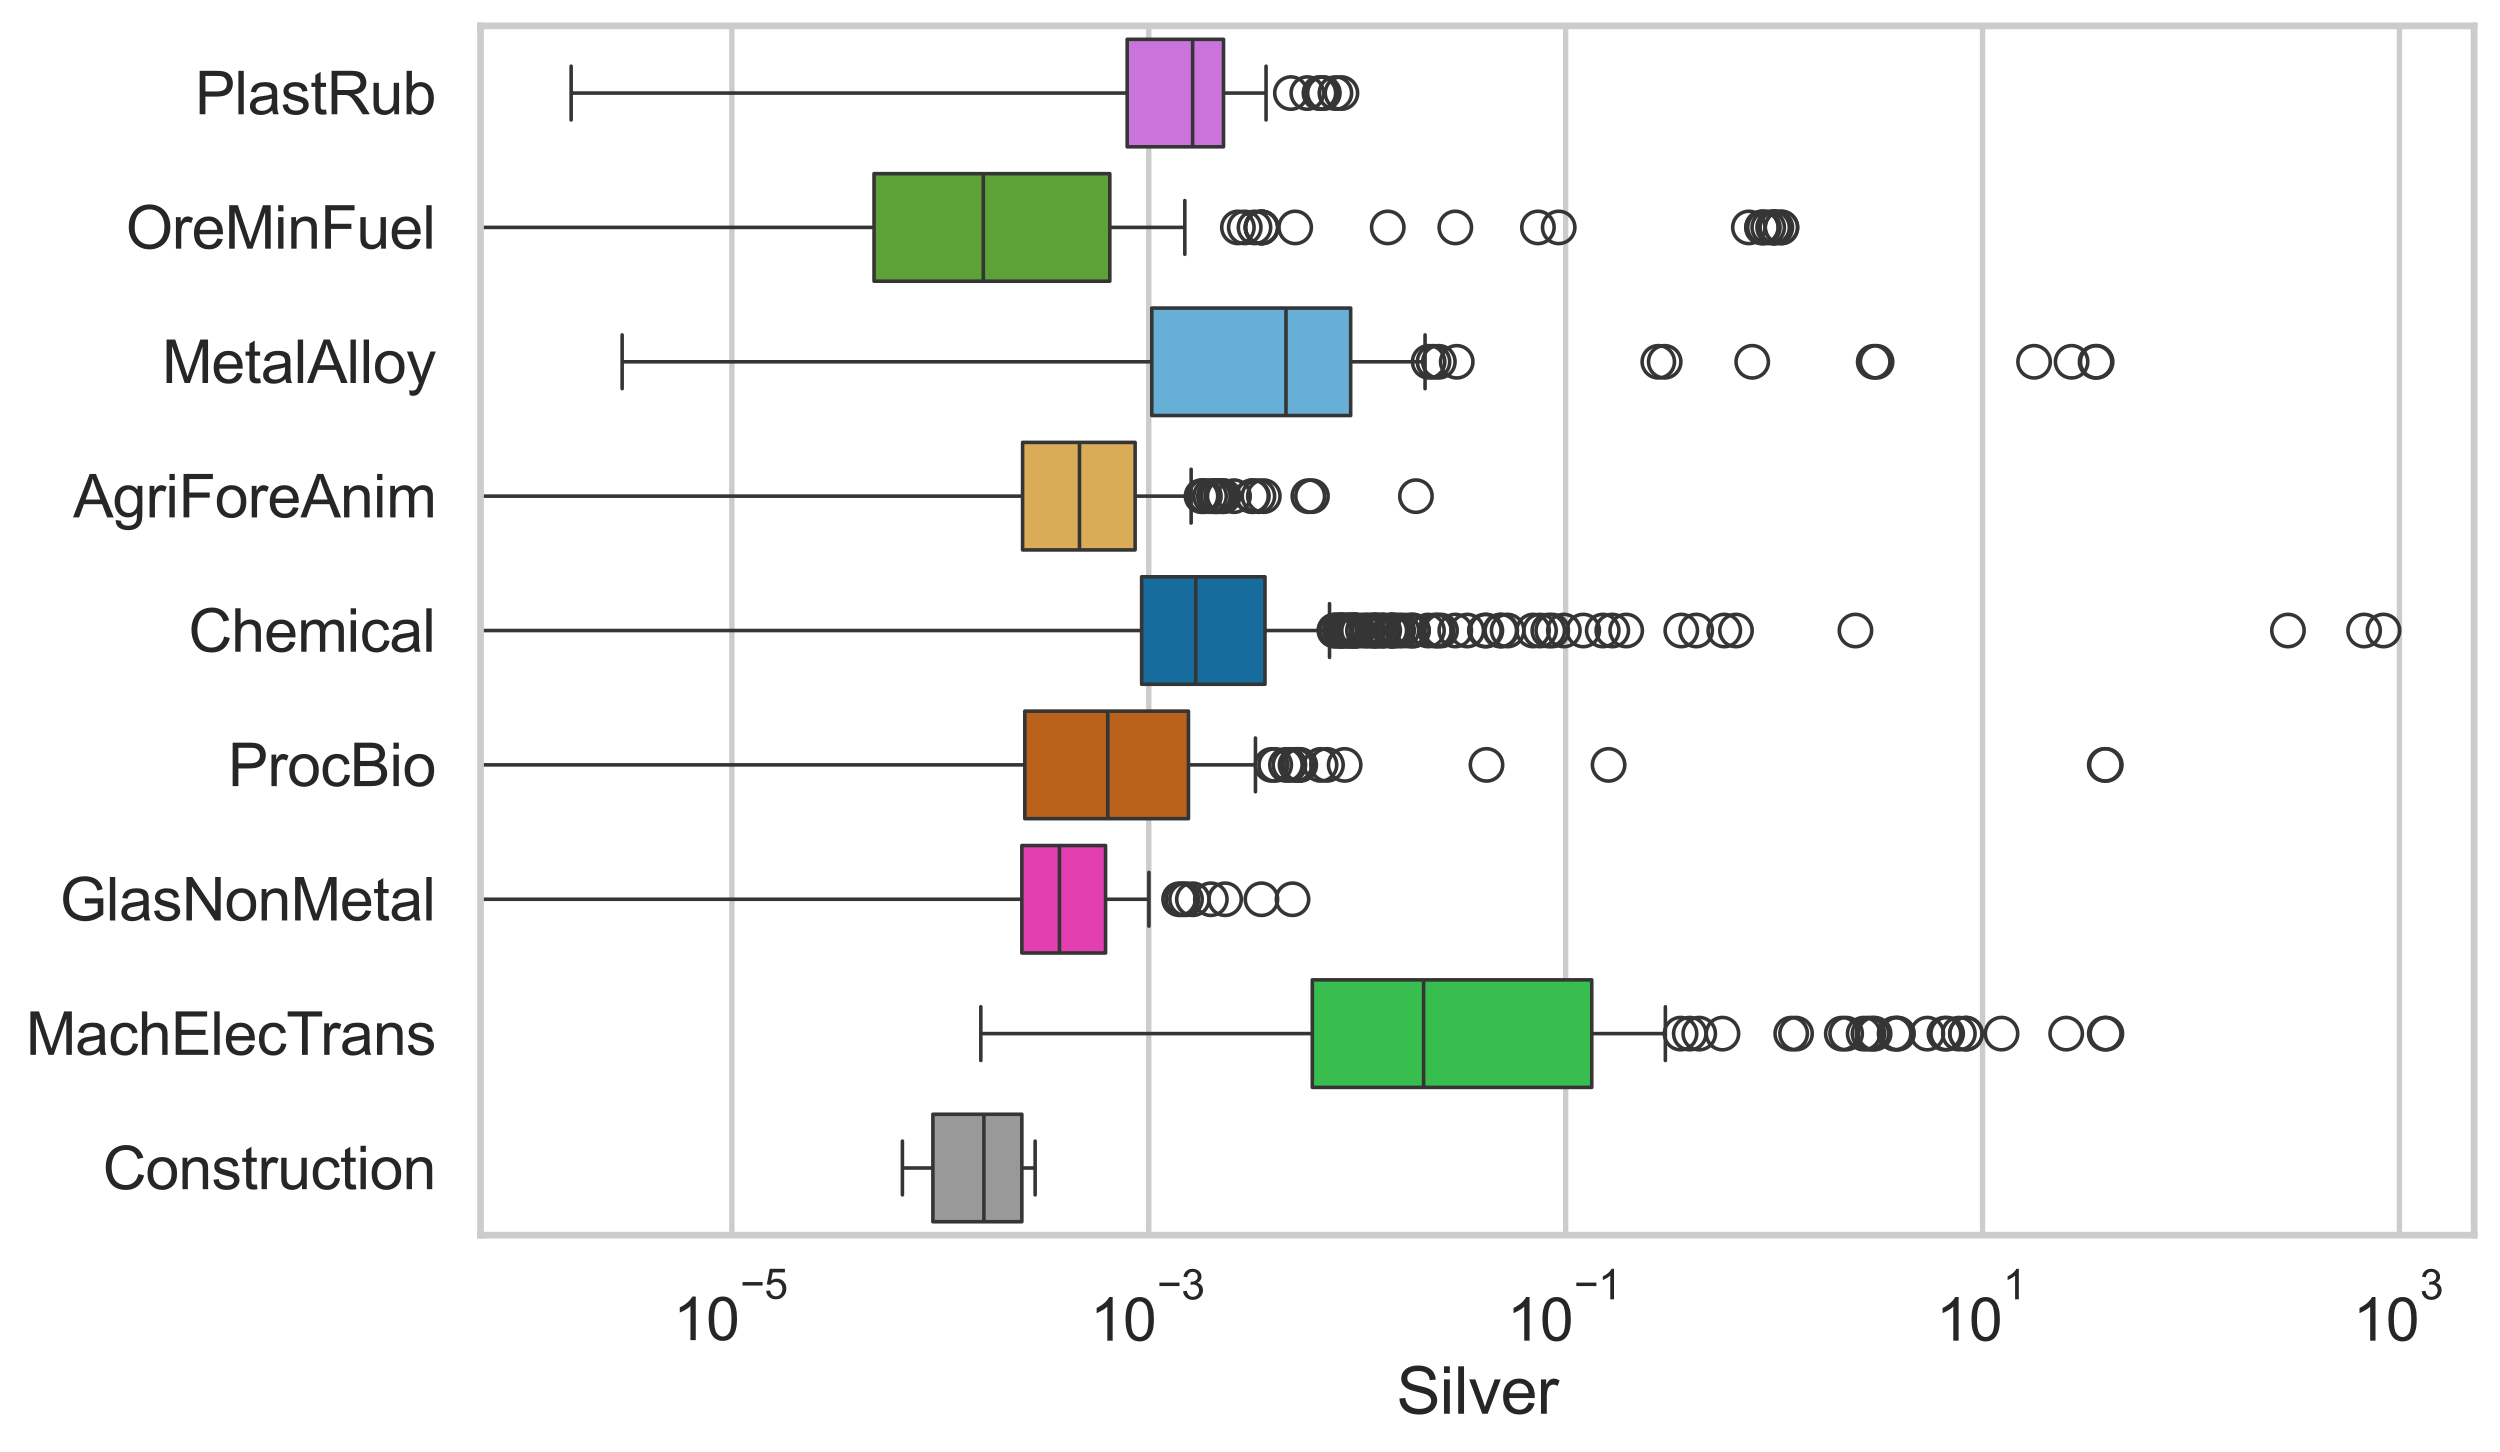 <?xml version="1.0" encoding="utf-8" standalone="no"?>
<!DOCTYPE svg PUBLIC "-//W3C//DTD SVG 1.1//EN"
  "http://www.w3.org/Graphics/SVG/1.1/DTD/svg11.dtd">
<svg xmlns:xlink="http://www.w3.org/1999/xlink" width="695.577pt" height="404.121pt" viewBox="0 0 695.577 404.121" xmlns="http://www.w3.org/2000/svg" version="1.1">
 <defs>
  <style type="text/css">*{stroke-linejoin: round; stroke-linecap: butt}</style>
 </defs>
 <g id="figure_1">
  <g id="patch_1">
   <path d="M 0 404.121 
L 695.577 404.121 
L 695.577 0 
L 0 0 
z
" style="fill: #ffffff"/>
  </g>
  <g id="axes_1">
   <g id="patch_2">
    <path d="M 133.697 343.665 
L 688.377 343.665 
L 688.377 7.2 
L 133.697 7.2 
z
" style="fill: #ffffff"/>
   </g>
   <g id="matplotlib.axis_1">
    <g id="xtick_1">
     <g id="line2d_1">
      <path d="M 203.626 343.665 
L 203.626 7.2 
" clip-path="url(#p7515bbf868)" style="fill: none; stroke: #cccccc; stroke-width: 1.5; stroke-linecap: round"/>
     </g>
     <g id="text_1">
      <!-- $\mathdefault{10^{-5}}$ -->
      <g style="fill: #262626" transform="translate(187.291 373.015) scale(0.165 -0.165)">
       <defs>
        <path id="ArialMT-31" d="M 2384 0 
L 1822 0 
L 1822 3584 
Q 1619 3391 1289 3197 
Q 959 3003 697 2906 
L 697 3450 
Q 1169 3672 1522 3987 
Q 1875 4303 2022 4600 
L 2384 4600 
L 2384 0 
z
" transform="scale(0.016)"/>
        <path id="ArialMT-30" d="M 266 2259 
Q 266 3072 433 3567 
Q 600 4063 929 4331 
Q 1259 4600 1759 4600 
Q 2128 4600 2406 4451 
Q 2684 4303 2865 4023 
Q 3047 3744 3150 3342 
Q 3253 2941 3253 2259 
Q 3253 1453 3087 958 
Q 2922 463 2592 192 
Q 2263 -78 1759 -78 
Q 1097 -78 719 397 
Q 266 969 266 2259 
z
M 844 2259 
Q 844 1131 1108 757 
Q 1372 384 1759 384 
Q 2147 384 2411 759 
Q 2675 1134 2675 2259 
Q 2675 3391 2411 3762 
Q 2147 4134 1753 4134 
Q 1366 4134 1134 3806 
Q 844 3388 844 2259 
z
" transform="scale(0.016)"/>
        <path id="ArialMT-2212" d="M 3381 1997 
L 356 1997 
L 356 2522 
L 3381 2522 
L 3381 1997 
z
" transform="scale(0.016)"/>
        <path id="ArialMT-35" d="M 266 1200 
L 856 1250 
Q 922 819 1161 601 
Q 1400 384 1738 384 
Q 2144 384 2425 690 
Q 2706 997 2706 1503 
Q 2706 1984 2436 2262 
Q 2166 2541 1728 2541 
Q 1456 2541 1237 2417 
Q 1019 2294 894 2097 
L 366 2166 
L 809 4519 
L 3088 4519 
L 3088 3981 
L 1259 3981 
L 1013 2750 
Q 1425 3038 1878 3038 
Q 2478 3038 2890 2622 
Q 3303 2206 3303 1553 
Q 3303 931 2941 478 
Q 2500 -78 1738 -78 
Q 1113 -78 717 272 
Q 322 622 266 1200 
z
" transform="scale(0.016)"/>
       </defs>
       <use xlink:href="#ArialMT-31" transform="translate(0 0.88)"/>
       <use xlink:href="#ArialMT-30" transform="translate(55.615 0.88)"/>
       <use xlink:href="#ArialMT-2212" transform="translate(112.973 70.573) scale(0.7)"/>
       <use xlink:href="#ArialMT-35" transform="translate(153.852 70.573) scale(0.7)"/>
      </g>
     </g>
    </g>
    <g id="xtick_2">
     <g id="line2d_2">
      <path d="M 319.619 343.665 
L 319.619 7.2 
" clip-path="url(#p7515bbf868)" style="fill: none; stroke: #cccccc; stroke-width: 1.5; stroke-linecap: round"/>
     </g>
     <g id="text_2">
      <!-- $\mathdefault{10^{-3}}$ -->
      <g style="fill: #262626" transform="translate(303.284 373.18) scale(0.165 -0.165)">
       <defs>
        <path id="ArialMT-33" d="M 269 1209 
L 831 1284 
Q 928 806 1161 595 
Q 1394 384 1728 384 
Q 2125 384 2398 659 
Q 2672 934 2672 1341 
Q 2672 1728 2419 1979 
Q 2166 2231 1775 2231 
Q 1616 2231 1378 2169 
L 1441 2663 
Q 1497 2656 1531 2656 
Q 1891 2656 2178 2843 
Q 2466 3031 2466 3422 
Q 2466 3731 2256 3934 
Q 2047 4138 1716 4138 
Q 1388 4138 1169 3931 
Q 950 3725 888 3313 
L 325 3413 
Q 428 3978 793 4289 
Q 1159 4600 1703 4600 
Q 2078 4600 2393 4439 
Q 2709 4278 2876 4000 
Q 3044 3722 3044 3409 
Q 3044 3113 2884 2869 
Q 2725 2625 2413 2481 
Q 2819 2388 3044 2092 
Q 3269 1797 3269 1353 
Q 3269 753 2831 336 
Q 2394 -81 1725 -81 
Q 1122 -81 723 278 
Q 325 638 269 1209 
z
" transform="scale(0.016)"/>
       </defs>
       <use xlink:href="#ArialMT-31" transform="translate(0 0.994)"/>
       <use xlink:href="#ArialMT-30" transform="translate(55.615 0.994)"/>
       <use xlink:href="#ArialMT-2212" transform="translate(112.973 70.688) scale(0.7)"/>
       <use xlink:href="#ArialMT-33" transform="translate(153.852 70.688) scale(0.7)"/>
      </g>
     </g>
    </g>
    <g id="xtick_3">
     <g id="line2d_3">
      <path d="M 435.612 343.665 
L 435.612 7.2 
" clip-path="url(#p7515bbf868)" style="fill: none; stroke: #cccccc; stroke-width: 1.5; stroke-linecap: round"/>
     </g>
     <g id="text_3">
      <!-- $\mathdefault{10^{-1}}$ -->
      <g style="fill: #262626" transform="translate(419.277 373.18) scale(0.165 -0.165)">
       <use xlink:href="#ArialMT-31" transform="translate(0 0.994)"/>
       <use xlink:href="#ArialMT-30" transform="translate(55.615 0.994)"/>
       <use xlink:href="#ArialMT-2212" transform="translate(112.973 70.688) scale(0.7)"/>
       <use xlink:href="#ArialMT-31" transform="translate(153.852 70.688) scale(0.7)"/>
      </g>
     </g>
    </g>
    <g id="xtick_4">
     <g id="line2d_4">
      <path d="M 551.606 343.665 
L 551.606 7.2 
" clip-path="url(#p7515bbf868)" style="fill: none; stroke: #cccccc; stroke-width: 1.5; stroke-linecap: round"/>
     </g>
     <g id="text_4">
      <!-- $\mathdefault{10^{1}}$ -->
      <g style="fill: #262626" transform="translate(538.653 373.18) scale(0.165 -0.165)">
       <use xlink:href="#ArialMT-31" transform="translate(0 0.994)"/>
       <use xlink:href="#ArialMT-30" transform="translate(55.615 0.994)"/>
       <use xlink:href="#ArialMT-31" transform="translate(112.973 70.688) scale(0.7)"/>
      </g>
     </g>
    </g>
    <g id="xtick_5">
     <g id="line2d_5">
      <path d="M 667.599 343.665 
L 667.599 7.2 
" clip-path="url(#p7515bbf868)" style="fill: none; stroke: #cccccc; stroke-width: 1.5; stroke-linecap: round"/>
     </g>
     <g id="text_5">
      <!-- $\mathdefault{10^{3}}$ -->
      <g style="fill: #262626" transform="translate(654.647 373.18) scale(0.165 -0.165)">
       <use xlink:href="#ArialMT-31" transform="translate(0 0.994)"/>
       <use xlink:href="#ArialMT-30" transform="translate(55.615 0.994)"/>
       <use xlink:href="#ArialMT-33" transform="translate(112.973 70.688) scale(0.7)"/>
      </g>
     </g>
    </g>
    <g id="text_6">
     <!-- Silver -->
     <g style="fill: #262626" transform="translate(388.533 393.344) scale(0.18 -0.18)">
      <defs>
       <path id="ArialMT-53" d="M 288 1472 
L 859 1522 
Q 900 1178 1048 958 
Q 1197 738 1509 602 
Q 1822 466 2213 466 
Q 2559 466 2825 569 
Q 3091 672 3220 851 
Q 3350 1031 3350 1244 
Q 3350 1459 3225 1620 
Q 3100 1781 2813 1891 
Q 2628 1963 1997 2114 
Q 1366 2266 1113 2400 
Q 784 2572 623 2826 
Q 463 3081 463 3397 
Q 463 3744 659 4045 
Q 856 4347 1234 4503 
Q 1613 4659 2075 4659 
Q 2584 4659 2973 4495 
Q 3363 4331 3572 4012 
Q 3781 3694 3797 3291 
L 3216 3247 
Q 3169 3681 2898 3903 
Q 2628 4125 2100 4125 
Q 1550 4125 1298 3923 
Q 1047 3722 1047 3438 
Q 1047 3191 1225 3031 
Q 1400 2872 2139 2705 
Q 2878 2538 3153 2413 
Q 3553 2228 3743 1945 
Q 3934 1663 3934 1294 
Q 3934 928 3725 604 
Q 3516 281 3123 101 
Q 2731 -78 2241 -78 
Q 1619 -78 1198 103 
Q 778 284 539 648 
Q 300 1013 288 1472 
z
" transform="scale(0.016)"/>
       <path id="ArialMT-69" d="M 425 3934 
L 425 4581 
L 988 4581 
L 988 3934 
L 425 3934 
z
M 425 0 
L 425 3319 
L 988 3319 
L 988 0 
L 425 0 
z
" transform="scale(0.016)"/>
       <path id="ArialMT-6c" d="M 409 0 
L 409 4581 
L 972 4581 
L 972 0 
L 409 0 
z
" transform="scale(0.016)"/>
       <path id="ArialMT-76" d="M 1344 0 
L 81 3319 
L 675 3319 
L 1388 1331 
Q 1503 1009 1600 663 
Q 1675 925 1809 1294 
L 2547 3319 
L 3125 3319 
L 1869 0 
L 1344 0 
z
" transform="scale(0.016)"/>
       <path id="ArialMT-65" d="M 2694 1069 
L 3275 997 
Q 3138 488 2766 206 
Q 2394 -75 1816 -75 
Q 1088 -75 661 373 
Q 234 822 234 1631 
Q 234 2469 665 2931 
Q 1097 3394 1784 3394 
Q 2450 3394 2872 2941 
Q 3294 2488 3294 1666 
Q 3294 1616 3291 1516 
L 816 1516 
Q 847 969 1125 678 
Q 1403 388 1819 388 
Q 2128 388 2347 550 
Q 2566 713 2694 1069 
z
M 847 1978 
L 2700 1978 
Q 2663 2397 2488 2606 
Q 2219 2931 1791 2931 
Q 1403 2931 1139 2672 
Q 875 2413 847 1978 
z
" transform="scale(0.016)"/>
       <path id="ArialMT-72" d="M 416 0 
L 416 3319 
L 922 3319 
L 922 2816 
Q 1116 3169 1280 3281 
Q 1444 3394 1641 3394 
Q 1925 3394 2219 3213 
L 2025 2691 
Q 1819 2813 1613 2813 
Q 1428 2813 1281 2702 
Q 1134 2591 1072 2394 
Q 978 2094 978 1738 
L 978 0 
L 416 0 
z
" transform="scale(0.016)"/>
      </defs>
      <use xlink:href="#ArialMT-53"/>
      <use xlink:href="#ArialMT-69" transform="translate(66.699 0)"/>
      <use xlink:href="#ArialMT-6c" transform="translate(88.916 0)"/>
      <use xlink:href="#ArialMT-76" transform="translate(111.133 0)"/>
      <use xlink:href="#ArialMT-65" transform="translate(161.133 0)"/>
      <use xlink:href="#ArialMT-72" transform="translate(216.748 0)"/>
     </g>
    </g>
   </g>
   <g id="matplotlib.axis_2">
    <g id="ytick_1">
     <g id="text_7">
      <!-- PlastRub -->
      <g style="fill: #262626" transform="translate(54.248 31.798) scale(0.165 -0.165)">
       <defs>
        <path id="ArialMT-50" d="M 494 0 
L 494 4581 
L 2222 4581 
Q 2678 4581 2919 4538 
Q 3256 4481 3484 4323 
Q 3713 4166 3852 3881 
Q 3991 3597 3991 3256 
Q 3991 2672 3619 2267 
Q 3247 1863 2275 1863 
L 1100 1863 
L 1100 0 
L 494 0 
z
M 1100 2403 
L 2284 2403 
Q 2872 2403 3119 2622 
Q 3366 2841 3366 3238 
Q 3366 3525 3220 3729 
Q 3075 3934 2838 4000 
Q 2684 4041 2272 4041 
L 1100 4041 
L 1100 2403 
z
" transform="scale(0.016)"/>
        <path id="ArialMT-61" d="M 2588 409 
Q 2275 144 1986 34 
Q 1697 -75 1366 -75 
Q 819 -75 525 192 
Q 231 459 231 875 
Q 231 1119 342 1320 
Q 453 1522 633 1644 
Q 813 1766 1038 1828 
Q 1203 1872 1538 1913 
Q 2219 1994 2541 2106 
Q 2544 2222 2544 2253 
Q 2544 2597 2384 2738 
Q 2169 2928 1744 2928 
Q 1347 2928 1158 2789 
Q 969 2650 878 2297 
L 328 2372 
Q 403 2725 575 2942 
Q 747 3159 1072 3276 
Q 1397 3394 1825 3394 
Q 2250 3394 2515 3294 
Q 2781 3194 2906 3042 
Q 3031 2891 3081 2659 
Q 3109 2516 3109 2141 
L 3109 1391 
Q 3109 606 3145 398 
Q 3181 191 3288 0 
L 2700 0 
Q 2613 175 2588 409 
z
M 2541 1666 
Q 2234 1541 1622 1453 
Q 1275 1403 1131 1340 
Q 988 1278 909 1158 
Q 831 1038 831 891 
Q 831 666 1001 516 
Q 1172 366 1500 366 
Q 1825 366 2078 508 
Q 2331 650 2450 897 
Q 2541 1088 2541 1459 
L 2541 1666 
z
" transform="scale(0.016)"/>
        <path id="ArialMT-73" d="M 197 991 
L 753 1078 
Q 800 744 1014 566 
Q 1228 388 1613 388 
Q 2000 388 2187 545 
Q 2375 703 2375 916 
Q 2375 1106 2209 1216 
Q 2094 1291 1634 1406 
Q 1016 1563 777 1677 
Q 538 1791 414 1992 
Q 291 2194 291 2438 
Q 291 2659 392 2848 
Q 494 3038 669 3163 
Q 800 3259 1026 3326 
Q 1253 3394 1513 3394 
Q 1903 3394 2198 3281 
Q 2494 3169 2634 2976 
Q 2775 2784 2828 2463 
L 2278 2388 
Q 2241 2644 2061 2787 
Q 1881 2931 1553 2931 
Q 1166 2931 1000 2803 
Q 834 2675 834 2503 
Q 834 2394 903 2306 
Q 972 2216 1119 2156 
Q 1203 2125 1616 2013 
Q 2213 1853 2448 1751 
Q 2684 1650 2818 1456 
Q 2953 1263 2953 975 
Q 2953 694 2789 445 
Q 2625 197 2315 61 
Q 2006 -75 1616 -75 
Q 969 -75 630 194 
Q 291 463 197 991 
z
" transform="scale(0.016)"/>
        <path id="ArialMT-74" d="M 1650 503 
L 1731 6 
Q 1494 -44 1306 -44 
Q 1000 -44 831 53 
Q 663 150 594 308 
Q 525 466 525 972 
L 525 2881 
L 113 2881 
L 113 3319 
L 525 3319 
L 525 4141 
L 1084 4478 
L 1084 3319 
L 1650 3319 
L 1650 2881 
L 1084 2881 
L 1084 941 
Q 1084 700 1114 631 
Q 1144 563 1211 522 
Q 1278 481 1403 481 
Q 1497 481 1650 503 
z
" transform="scale(0.016)"/>
        <path id="ArialMT-52" d="M 503 0 
L 503 4581 
L 2534 4581 
Q 3147 4581 3465 4457 
Q 3784 4334 3975 4021 
Q 4166 3709 4166 3331 
Q 4166 2844 3850 2509 
Q 3534 2175 2875 2084 
Q 3116 1969 3241 1856 
Q 3506 1613 3744 1247 
L 4541 0 
L 3778 0 
L 3172 953 
Q 2906 1366 2734 1584 
Q 2563 1803 2427 1890 
Q 2291 1978 2150 2013 
Q 2047 2034 1813 2034 
L 1109 2034 
L 1109 0 
L 503 0 
z
M 1109 2559 
L 2413 2559 
Q 2828 2559 3062 2645 
Q 3297 2731 3419 2920 
Q 3541 3109 3541 3331 
Q 3541 3656 3305 3865 
Q 3069 4075 2559 4075 
L 1109 4075 
L 1109 2559 
z
" transform="scale(0.016)"/>
        <path id="ArialMT-75" d="M 2597 0 
L 2597 488 
Q 2209 -75 1544 -75 
Q 1250 -75 995 37 
Q 741 150 617 320 
Q 494 491 444 738 
Q 409 903 409 1263 
L 409 3319 
L 972 3319 
L 972 1478 
Q 972 1038 1006 884 
Q 1059 663 1231 536 
Q 1403 409 1656 409 
Q 1909 409 2131 539 
Q 2353 669 2445 892 
Q 2538 1116 2538 1541 
L 2538 3319 
L 3100 3319 
L 3100 0 
L 2597 0 
z
" transform="scale(0.016)"/>
        <path id="ArialMT-62" d="M 941 0 
L 419 0 
L 419 4581 
L 981 4581 
L 981 2947 
Q 1338 3394 1891 3394 
Q 2197 3394 2470 3270 
Q 2744 3147 2920 2923 
Q 3097 2700 3197 2384 
Q 3297 2069 3297 1709 
Q 3297 856 2875 390 
Q 2453 -75 1863 -75 
Q 1275 -75 941 416 
L 941 0 
z
M 934 1684 
Q 934 1088 1097 822 
Q 1363 388 1816 388 
Q 2184 388 2453 708 
Q 2722 1028 2722 1663 
Q 2722 2313 2464 2622 
Q 2206 2931 1841 2931 
Q 1472 2931 1203 2611 
Q 934 2291 934 1684 
z
" transform="scale(0.016)"/>
       </defs>
       <use xlink:href="#ArialMT-50"/>
       <use xlink:href="#ArialMT-6c" transform="translate(66.699 0)"/>
       <use xlink:href="#ArialMT-61" transform="translate(88.916 0)"/>
       <use xlink:href="#ArialMT-73" transform="translate(144.531 0)"/>
       <use xlink:href="#ArialMT-74" transform="translate(194.531 0)"/>
       <use xlink:href="#ArialMT-52" transform="translate(222.314 0)"/>
       <use xlink:href="#ArialMT-75" transform="translate(294.531 0)"/>
       <use xlink:href="#ArialMT-62" transform="translate(350.146 0)"/>
      </g>
     </g>
    </g>
    <g id="ytick_2">
     <g id="text_8">
      <!-- OreMinFuel -->
      <g style="fill: #262626" transform="translate(35.013 69.183) scale(0.165 -0.165)">
       <defs>
        <path id="ArialMT-4f" d="M 309 2231 
Q 309 3372 921 4017 
Q 1534 4663 2503 4663 
Q 3138 4663 3647 4359 
Q 4156 4056 4423 3514 
Q 4691 2972 4691 2284 
Q 4691 1588 4409 1038 
Q 4128 488 3612 205 
Q 3097 -78 2500 -78 
Q 1853 -78 1343 234 
Q 834 547 571 1087 
Q 309 1628 309 2231 
z
M 934 2222 
Q 934 1394 1379 917 
Q 1825 441 2497 441 
Q 3181 441 3623 922 
Q 4066 1403 4066 2288 
Q 4066 2847 3877 3264 
Q 3688 3681 3323 3911 
Q 2959 4141 2506 4141 
Q 1863 4141 1398 3698 
Q 934 3256 934 2222 
z
" transform="scale(0.016)"/>
        <path id="ArialMT-4d" d="M 475 0 
L 475 4581 
L 1388 4581 
L 2472 1338 
Q 2622 884 2691 659 
Q 2769 909 2934 1394 
L 4031 4581 
L 4847 4581 
L 4847 0 
L 4263 0 
L 4263 3834 
L 2931 0 
L 2384 0 
L 1059 3900 
L 1059 0 
L 475 0 
z
" transform="scale(0.016)"/>
        <path id="ArialMT-6e" d="M 422 0 
L 422 3319 
L 928 3319 
L 928 2847 
Q 1294 3394 1984 3394 
Q 2284 3394 2536 3286 
Q 2788 3178 2913 3003 
Q 3038 2828 3088 2588 
Q 3119 2431 3119 2041 
L 3119 0 
L 2556 0 
L 2556 2019 
Q 2556 2363 2490 2533 
Q 2425 2703 2258 2804 
Q 2091 2906 1866 2906 
Q 1506 2906 1245 2678 
Q 984 2450 984 1813 
L 984 0 
L 422 0 
z
" transform="scale(0.016)"/>
        <path id="ArialMT-46" d="M 525 0 
L 525 4581 
L 3616 4581 
L 3616 4041 
L 1131 4041 
L 1131 2622 
L 3281 2622 
L 3281 2081 
L 1131 2081 
L 1131 0 
L 525 0 
z
" transform="scale(0.016)"/>
       </defs>
       <use xlink:href="#ArialMT-4f"/>
       <use xlink:href="#ArialMT-72" transform="translate(77.783 0)"/>
       <use xlink:href="#ArialMT-65" transform="translate(111.084 0)"/>
       <use xlink:href="#ArialMT-4d" transform="translate(166.699 0)"/>
       <use xlink:href="#ArialMT-69" transform="translate(250 0)"/>
       <use xlink:href="#ArialMT-6e" transform="translate(272.217 0)"/>
       <use xlink:href="#ArialMT-46" transform="translate(327.832 0)"/>
       <use xlink:href="#ArialMT-75" transform="translate(388.916 0)"/>
       <use xlink:href="#ArialMT-65" transform="translate(444.531 0)"/>
       <use xlink:href="#ArialMT-6c" transform="translate(500.146 0)"/>
      </g>
     </g>
    </g>
    <g id="ytick_3">
     <g id="text_9">
      <!-- MetalAlloy -->
      <g style="fill: #262626" transform="translate(45.088 106.568) scale(0.165 -0.165)">
       <defs>
        <path id="ArialMT-41" d="M -9 0 
L 1750 4581 
L 2403 4581 
L 4278 0 
L 3588 0 
L 3053 1388 
L 1138 1388 
L 634 0 
L -9 0 
z
M 1313 1881 
L 2866 1881 
L 2388 3150 
Q 2169 3728 2063 4100 
Q 1975 3659 1816 3225 
L 1313 1881 
z
" transform="scale(0.016)"/>
        <path id="ArialMT-6f" d="M 213 1659 
Q 213 2581 725 3025 
Q 1153 3394 1769 3394 
Q 2453 3394 2887 2945 
Q 3322 2497 3322 1706 
Q 3322 1066 3130 698 
Q 2938 331 2570 128 
Q 2203 -75 1769 -75 
Q 1072 -75 642 372 
Q 213 819 213 1659 
z
M 791 1659 
Q 791 1022 1069 705 
Q 1347 388 1769 388 
Q 2188 388 2466 706 
Q 2744 1025 2744 1678 
Q 2744 2294 2464 2611 
Q 2184 2928 1769 2928 
Q 1347 2928 1069 2612 
Q 791 2297 791 1659 
z
" transform="scale(0.016)"/>
        <path id="ArialMT-79" d="M 397 -1278 
L 334 -750 
Q 519 -800 656 -800 
Q 844 -800 956 -737 
Q 1069 -675 1141 -563 
Q 1194 -478 1313 -144 
Q 1328 -97 1363 -6 
L 103 3319 
L 709 3319 
L 1400 1397 
Q 1534 1031 1641 628 
Q 1738 1016 1872 1384 
L 2581 3319 
L 3144 3319 
L 1881 -56 
Q 1678 -603 1566 -809 
Q 1416 -1088 1222 -1217 
Q 1028 -1347 759 -1347 
Q 597 -1347 397 -1278 
z
" transform="scale(0.016)"/>
       </defs>
       <use xlink:href="#ArialMT-4d"/>
       <use xlink:href="#ArialMT-65" transform="translate(83.301 0)"/>
       <use xlink:href="#ArialMT-74" transform="translate(138.916 0)"/>
       <use xlink:href="#ArialMT-61" transform="translate(166.699 0)"/>
       <use xlink:href="#ArialMT-6c" transform="translate(222.314 0)"/>
       <use xlink:href="#ArialMT-41" transform="translate(244.531 0)"/>
       <use xlink:href="#ArialMT-6c" transform="translate(311.23 0)"/>
       <use xlink:href="#ArialMT-6c" transform="translate(333.447 0)"/>
       <use xlink:href="#ArialMT-6f" transform="translate(355.664 0)"/>
       <use xlink:href="#ArialMT-79" transform="translate(411.279 0)"/>
      </g>
     </g>
    </g>
    <g id="ytick_4">
     <g id="text_10">
      <!-- AgriForeAnim -->
      <g style="fill: #262626" transform="translate(20.341 143.953) scale(0.165 -0.165)">
       <defs>
        <path id="ArialMT-67" d="M 319 -275 
L 866 -356 
Q 900 -609 1056 -725 
Q 1266 -881 1628 -881 
Q 2019 -881 2231 -725 
Q 2444 -569 2519 -288 
Q 2563 -116 2559 434 
Q 2191 0 1641 0 
Q 956 0 581 494 
Q 206 988 206 1678 
Q 206 2153 378 2554 
Q 550 2956 876 3175 
Q 1203 3394 1644 3394 
Q 2231 3394 2613 2919 
L 2613 3319 
L 3131 3319 
L 3131 450 
Q 3131 -325 2973 -648 
Q 2816 -972 2473 -1159 
Q 2131 -1347 1631 -1347 
Q 1038 -1347 672 -1080 
Q 306 -813 319 -275 
z
M 784 1719 
Q 784 1066 1043 766 
Q 1303 466 1694 466 
Q 2081 466 2343 764 
Q 2606 1063 2606 1700 
Q 2606 2309 2336 2618 
Q 2066 2928 1684 2928 
Q 1309 2928 1046 2623 
Q 784 2319 784 1719 
z
" transform="scale(0.016)"/>
        <path id="ArialMT-6d" d="M 422 0 
L 422 3319 
L 925 3319 
L 925 2853 
Q 1081 3097 1340 3245 
Q 1600 3394 1931 3394 
Q 2300 3394 2536 3241 
Q 2772 3088 2869 2813 
Q 3263 3394 3894 3394 
Q 4388 3394 4653 3120 
Q 4919 2847 4919 2278 
L 4919 0 
L 4359 0 
L 4359 2091 
Q 4359 2428 4304 2576 
Q 4250 2725 4106 2815 
Q 3963 2906 3769 2906 
Q 3419 2906 3187 2673 
Q 2956 2441 2956 1928 
L 2956 0 
L 2394 0 
L 2394 2156 
Q 2394 2531 2256 2718 
Q 2119 2906 1806 2906 
Q 1569 2906 1367 2781 
Q 1166 2656 1075 2415 
Q 984 2175 984 1722 
L 984 0 
L 422 0 
z
" transform="scale(0.016)"/>
       </defs>
       <use xlink:href="#ArialMT-41"/>
       <use xlink:href="#ArialMT-67" transform="translate(66.699 0)"/>
       <use xlink:href="#ArialMT-72" transform="translate(122.314 0)"/>
       <use xlink:href="#ArialMT-69" transform="translate(155.615 0)"/>
       <use xlink:href="#ArialMT-46" transform="translate(177.832 0)"/>
       <use xlink:href="#ArialMT-6f" transform="translate(238.916 0)"/>
       <use xlink:href="#ArialMT-72" transform="translate(294.531 0)"/>
       <use xlink:href="#ArialMT-65" transform="translate(327.832 0)"/>
       <use xlink:href="#ArialMT-41" transform="translate(383.447 0)"/>
       <use xlink:href="#ArialMT-6e" transform="translate(450.146 0)"/>
       <use xlink:href="#ArialMT-69" transform="translate(505.762 0)"/>
       <use xlink:href="#ArialMT-6d" transform="translate(527.979 0)"/>
      </g>
     </g>
    </g>
    <g id="ytick_5">
     <g id="text_11">
      <!-- Chemical -->
      <g style="fill: #262626" transform="translate(52.428 181.337) scale(0.165 -0.165)">
       <defs>
        <path id="ArialMT-43" d="M 3763 1606 
L 4369 1453 
Q 4178 706 3683 314 
Q 3188 -78 2472 -78 
Q 1731 -78 1267 223 
Q 803 525 561 1097 
Q 319 1669 319 2325 
Q 319 3041 592 3573 
Q 866 4106 1370 4382 
Q 1875 4659 2481 4659 
Q 3169 4659 3637 4309 
Q 4106 3959 4291 3325 
L 3694 3184 
Q 3534 3684 3231 3912 
Q 2928 4141 2469 4141 
Q 1941 4141 1586 3887 
Q 1231 3634 1087 3207 
Q 944 2781 944 2328 
Q 944 1744 1114 1308 
Q 1284 872 1643 656 
Q 2003 441 2422 441 
Q 2931 441 3284 734 
Q 3638 1028 3763 1606 
z
" transform="scale(0.016)"/>
        <path id="ArialMT-68" d="M 422 0 
L 422 4581 
L 984 4581 
L 984 2938 
Q 1378 3394 1978 3394 
Q 2347 3394 2619 3248 
Q 2891 3103 3008 2847 
Q 3125 2591 3125 2103 
L 3125 0 
L 2563 0 
L 2563 2103 
Q 2563 2525 2380 2717 
Q 2197 2909 1863 2909 
Q 1613 2909 1392 2779 
Q 1172 2650 1078 2428 
Q 984 2206 984 1816 
L 984 0 
L 422 0 
z
" transform="scale(0.016)"/>
        <path id="ArialMT-63" d="M 2588 1216 
L 3141 1144 
Q 3050 572 2676 248 
Q 2303 -75 1759 -75 
Q 1078 -75 664 370 
Q 250 816 250 1647 
Q 250 2184 428 2587 
Q 606 2991 970 3192 
Q 1334 3394 1763 3394 
Q 2303 3394 2647 3120 
Q 2991 2847 3088 2344 
L 2541 2259 
Q 2463 2594 2264 2762 
Q 2066 2931 1784 2931 
Q 1359 2931 1093 2626 
Q 828 2322 828 1663 
Q 828 994 1084 691 
Q 1341 388 1753 388 
Q 2084 388 2306 591 
Q 2528 794 2588 1216 
z
" transform="scale(0.016)"/>
       </defs>
       <use xlink:href="#ArialMT-43"/>
       <use xlink:href="#ArialMT-68" transform="translate(72.217 0)"/>
       <use xlink:href="#ArialMT-65" transform="translate(127.832 0)"/>
       <use xlink:href="#ArialMT-6d" transform="translate(183.447 0)"/>
       <use xlink:href="#ArialMT-69" transform="translate(266.748 0)"/>
       <use xlink:href="#ArialMT-63" transform="translate(288.965 0)"/>
       <use xlink:href="#ArialMT-61" transform="translate(338.965 0)"/>
       <use xlink:href="#ArialMT-6c" transform="translate(394.58 0)"/>
      </g>
     </g>
    </g>
    <g id="ytick_6">
     <g id="text_12">
      <!-- ProcBio -->
      <g style="fill: #262626" transform="translate(63.424 218.722) scale(0.165 -0.165)">
       <defs>
        <path id="ArialMT-42" d="M 469 0 
L 469 4581 
L 2188 4581 
Q 2713 4581 3030 4442 
Q 3347 4303 3526 4014 
Q 3706 3725 3706 3409 
Q 3706 3116 3547 2856 
Q 3388 2597 3066 2438 
Q 3481 2316 3704 2022 
Q 3928 1728 3928 1328 
Q 3928 1006 3792 729 
Q 3656 453 3456 303 
Q 3256 153 2954 76 
Q 2653 0 2216 0 
L 469 0 
z
M 1075 2656 
L 2066 2656 
Q 2469 2656 2644 2709 
Q 2875 2778 2992 2937 
Q 3109 3097 3109 3338 
Q 3109 3566 3000 3739 
Q 2891 3913 2687 3977 
Q 2484 4041 1991 4041 
L 1075 4041 
L 1075 2656 
z
M 1075 541 
L 2216 541 
Q 2509 541 2628 563 
Q 2838 600 2978 687 
Q 3119 775 3209 942 
Q 3300 1109 3300 1328 
Q 3300 1584 3169 1773 
Q 3038 1963 2805 2039 
Q 2572 2116 2134 2116 
L 1075 2116 
L 1075 541 
z
" transform="scale(0.016)"/>
       </defs>
       <use xlink:href="#ArialMT-50"/>
       <use xlink:href="#ArialMT-72" transform="translate(66.699 0)"/>
       <use xlink:href="#ArialMT-6f" transform="translate(100 0)"/>
       <use xlink:href="#ArialMT-63" transform="translate(155.615 0)"/>
       <use xlink:href="#ArialMT-42" transform="translate(205.615 0)"/>
       <use xlink:href="#ArialMT-69" transform="translate(272.314 0)"/>
       <use xlink:href="#ArialMT-6f" transform="translate(294.531 0)"/>
      </g>
     </g>
    </g>
    <g id="ytick_7">
     <g id="text_13">
      <!-- GlasNonMetal -->
      <g style="fill: #262626" transform="translate(16.659 256.107) scale(0.165 -0.165)">
       <defs>
        <path id="ArialMT-47" d="M 2638 1797 
L 2638 2334 
L 4578 2338 
L 4578 638 
Q 4131 281 3656 101 
Q 3181 -78 2681 -78 
Q 2006 -78 1454 211 
Q 903 500 622 1047 
Q 341 1594 341 2269 
Q 341 2938 620 3517 
Q 900 4097 1425 4378 
Q 1950 4659 2634 4659 
Q 3131 4659 3532 4498 
Q 3934 4338 4162 4050 
Q 4391 3763 4509 3300 
L 3963 3150 
Q 3859 3500 3706 3700 
Q 3553 3900 3268 4020 
Q 2984 4141 2638 4141 
Q 2222 4141 1919 4014 
Q 1616 3888 1430 3681 
Q 1244 3475 1141 3228 
Q 966 2803 966 2306 
Q 966 1694 1177 1281 
Q 1388 869 1791 669 
Q 2194 469 2647 469 
Q 3041 469 3416 620 
Q 3791 772 3984 944 
L 3984 1797 
L 2638 1797 
z
" transform="scale(0.016)"/>
        <path id="ArialMT-4e" d="M 488 0 
L 488 4581 
L 1109 4581 
L 3516 984 
L 3516 4581 
L 4097 4581 
L 4097 0 
L 3475 0 
L 1069 3600 
L 1069 0 
L 488 0 
z
" transform="scale(0.016)"/>
       </defs>
       <use xlink:href="#ArialMT-47"/>
       <use xlink:href="#ArialMT-6c" transform="translate(77.783 0)"/>
       <use xlink:href="#ArialMT-61" transform="translate(100 0)"/>
       <use xlink:href="#ArialMT-73" transform="translate(155.615 0)"/>
       <use xlink:href="#ArialMT-4e" transform="translate(205.615 0)"/>
       <use xlink:href="#ArialMT-6f" transform="translate(277.832 0)"/>
       <use xlink:href="#ArialMT-6e" transform="translate(333.447 0)"/>
       <use xlink:href="#ArialMT-4d" transform="translate(389.062 0)"/>
       <use xlink:href="#ArialMT-65" transform="translate(472.363 0)"/>
       <use xlink:href="#ArialMT-74" transform="translate(527.979 0)"/>
       <use xlink:href="#ArialMT-61" transform="translate(555.762 0)"/>
       <use xlink:href="#ArialMT-6c" transform="translate(611.377 0)"/>
      </g>
     </g>
    </g>
    <g id="ytick_8">
     <g id="text_14">
      <!-- MachElecTrans -->
      <g style="fill: #262626" transform="translate(7.2 293.492) scale(0.165 -0.165)">
       <defs>
        <path id="ArialMT-45" d="M 506 0 
L 506 4581 
L 3819 4581 
L 3819 4041 
L 1113 4041 
L 1113 2638 
L 3647 2638 
L 3647 2100 
L 1113 2100 
L 1113 541 
L 3925 541 
L 3925 0 
L 506 0 
z
" transform="scale(0.016)"/>
        <path id="ArialMT-54" d="M 1659 0 
L 1659 4041 
L 150 4041 
L 150 4581 
L 3781 4581 
L 3781 4041 
L 2266 4041 
L 2266 0 
L 1659 0 
z
" transform="scale(0.016)"/>
       </defs>
       <use xlink:href="#ArialMT-4d"/>
       <use xlink:href="#ArialMT-61" transform="translate(83.301 0)"/>
       <use xlink:href="#ArialMT-63" transform="translate(138.916 0)"/>
       <use xlink:href="#ArialMT-68" transform="translate(188.916 0)"/>
       <use xlink:href="#ArialMT-45" transform="translate(244.531 0)"/>
       <use xlink:href="#ArialMT-6c" transform="translate(311.23 0)"/>
       <use xlink:href="#ArialMT-65" transform="translate(333.447 0)"/>
       <use xlink:href="#ArialMT-63" transform="translate(389.062 0)"/>
       <use xlink:href="#ArialMT-54" transform="translate(439.062 0)"/>
       <use xlink:href="#ArialMT-72" transform="translate(496.396 0)"/>
       <use xlink:href="#ArialMT-61" transform="translate(529.697 0)"/>
       <use xlink:href="#ArialMT-6e" transform="translate(585.312 0)"/>
       <use xlink:href="#ArialMT-73" transform="translate(640.928 0)"/>
      </g>
     </g>
    </g>
    <g id="ytick_9">
     <g id="text_15">
      <!-- Construction -->
      <g style="fill: #262626" transform="translate(28.575 330.877) scale(0.165 -0.165)">
       <use xlink:href="#ArialMT-43"/>
       <use xlink:href="#ArialMT-6f" transform="translate(72.217 0)"/>
       <use xlink:href="#ArialMT-6e" transform="translate(127.832 0)"/>
       <use xlink:href="#ArialMT-73" transform="translate(183.447 0)"/>
       <use xlink:href="#ArialMT-74" transform="translate(233.447 0)"/>
       <use xlink:href="#ArialMT-72" transform="translate(261.23 0)"/>
       <use xlink:href="#ArialMT-75" transform="translate(294.531 0)"/>
       <use xlink:href="#ArialMT-63" transform="translate(350.146 0)"/>
       <use xlink:href="#ArialMT-74" transform="translate(400.146 0)"/>
       <use xlink:href="#ArialMT-69" transform="translate(427.93 0)"/>
       <use xlink:href="#ArialMT-6f" transform="translate(450.146 0)"/>
       <use xlink:href="#ArialMT-6e" transform="translate(505.762 0)"/>
      </g>
     </g>
    </g>
   </g>
   <g id="patch_3">
    <path d="M 313.616 10.938 
L 313.616 40.846 
L 340.421 40.846 
L 340.421 10.938 
L 313.616 10.938 
z
" clip-path="url(#p7515bbf868)" style="fill: #ca74db; stroke: #353535; stroke-linejoin: miter"/>
   </g>
   <g id="line2d_6">
    <path d="M 313.616 25.892 
L 158.91 25.892 
" clip-path="url(#p7515bbf868)" style="fill: none; stroke: #353535"/>
   </g>
   <g id="line2d_7">
    <path d="M 340.421 25.892 
L 352.255 25.892 
" clip-path="url(#p7515bbf868)" style="fill: none; stroke: #353535"/>
   </g>
   <g id="line2d_8">
    <path d="M 158.91 18.415 
L 158.91 33.369 
" clip-path="url(#p7515bbf868)" style="fill: none; stroke: #353535; stroke-linecap: round"/>
   </g>
   <g id="line2d_9">
    <path d="M 352.255 18.415 
L 352.255 33.369 
" clip-path="url(#p7515bbf868)" style="fill: none; stroke: #353535; stroke-linecap: round"/>
   </g>
   <g id="line2d_10">
    <defs>
     <path id="m031c90d898" d="M 0 4.5 
C 1.193 4.5 2.338 4.026 3.182 3.182 
C 4.026 2.338 4.5 1.193 4.5 0 
C 4.5 -1.193 4.026 -2.338 3.182 -3.182 
C 2.338 -4.026 1.193 -4.5 0 -4.5 
C -1.193 -4.5 -2.338 -4.026 -3.182 -3.182 
C -4.026 -2.338 -4.5 -1.193 -4.5 0 
C -4.5 1.193 -4.026 2.338 -3.182 3.182 
C -2.338 4.026 -1.193 4.5 0 4.5 
z
" style="stroke: #353535"/>
    </defs>
    <g clip-path="url(#p7515bbf868)">
     <use xlink:href="#m031c90d898" x="367.627" y="25.892" style="fill-opacity: 0; stroke: #353535"/>
     <use xlink:href="#m031c90d898" x="368.335" y="25.892" style="fill-opacity: 0; stroke: #353535"/>
     <use xlink:href="#m031c90d898" x="359.163" y="25.892" style="fill-opacity: 0; stroke: #353535"/>
     <use xlink:href="#m031c90d898" x="373.228" y="25.892" style="fill-opacity: 0; stroke: #353535"/>
     <use xlink:href="#m031c90d898" x="367.115" y="25.892" style="fill-opacity: 0; stroke: #353535"/>
     <use xlink:href="#m031c90d898" x="363.722" y="25.892" style="fill-opacity: 0; stroke: #353535"/>
     <use xlink:href="#m031c90d898" x="371.556" y="25.892" style="fill-opacity: 0; stroke: #353535"/>
    </g>
   </g>
   <g id="patch_4">
    <path d="M 243.182 48.323 
L 243.182 78.231 
L 308.784 78.231 
L 308.784 48.323 
L 243.182 48.323 
z
" clip-path="url(#p7515bbf868)" style="fill: #5ca236; stroke: #353535; stroke-linejoin: miter"/>
   </g>
   <g id="line2d_11">
    <path d="M 243.182 63.277 
L -1 63.277 
" clip-path="url(#p7515bbf868)" style="fill: none; stroke: #353535"/>
   </g>
   <g id="line2d_12">
    <path d="M 308.784 63.277 
L 329.652 63.277 
" clip-path="url(#p7515bbf868)" style="fill: none; stroke: #353535"/>
   </g>
   <g id="line2d_13">
    <path clip-path="url(#p7515bbf868)" style="fill: none; stroke: #353535; stroke-linecap: round"/>
   </g>
   <g id="line2d_14">
    <path d="M 329.652 55.8 
L 329.652 70.754 
" clip-path="url(#p7515bbf868)" style="fill: none; stroke: #353535; stroke-linecap: round"/>
   </g>
   <g id="line2d_15">
    <g clip-path="url(#p7515bbf868)">
     <use xlink:href="#m031c90d898" x="494.236" y="63.277" style="fill-opacity: 0; stroke: #353535"/>
     <use xlink:href="#m031c90d898" x="490.278" y="63.277" style="fill-opacity: 0; stroke: #353535"/>
     <use xlink:href="#m031c90d898" x="495.645" y="63.277" style="fill-opacity: 0; stroke: #353535"/>
     <use xlink:href="#m031c90d898" x="360.355" y="63.277" style="fill-opacity: 0; stroke: #353535"/>
     <use xlink:href="#m031c90d898" x="490.239" y="63.277" style="fill-opacity: 0; stroke: #353535"/>
     <use xlink:href="#m031c90d898" x="344.42" y="63.277" style="fill-opacity: 0; stroke: #353535"/>
     <use xlink:href="#m031c90d898" x="350.942" y="63.277" style="fill-opacity: 0; stroke: #353535"/>
     <use xlink:href="#m031c90d898" x="351.038" y="63.277" style="fill-opacity: 0; stroke: #353535"/>
     <use xlink:href="#m031c90d898" x="493.611" y="63.277" style="fill-opacity: 0; stroke: #353535"/>
     <use xlink:href="#m031c90d898" x="490.776" y="63.277" style="fill-opacity: 0; stroke: #353535"/>
     <use xlink:href="#m031c90d898" x="493.611" y="63.277" style="fill-opacity: 0; stroke: #353535"/>
     <use xlink:href="#m031c90d898" x="346.334" y="63.277" style="fill-opacity: 0; stroke: #353535"/>
     <use xlink:href="#m031c90d898" x="493.628" y="63.277" style="fill-opacity: 0; stroke: #353535"/>
     <use xlink:href="#m031c90d898" x="427.905" y="63.277" style="fill-opacity: 0; stroke: #353535"/>
     <use xlink:href="#m031c90d898" x="433.678" y="63.277" style="fill-opacity: 0; stroke: #353535"/>
     <use xlink:href="#m031c90d898" x="386.116" y="63.277" style="fill-opacity: 0; stroke: #353535"/>
     <use xlink:href="#m031c90d898" x="351.038" y="63.277" style="fill-opacity: 0; stroke: #353535"/>
     <use xlink:href="#m031c90d898" x="351.038" y="63.277" style="fill-opacity: 0; stroke: #353535"/>
     <use xlink:href="#m031c90d898" x="486.589" y="63.277" style="fill-opacity: 0; stroke: #353535"/>
     <use xlink:href="#m031c90d898" x="404.912" y="63.277" style="fill-opacity: 0; stroke: #353535"/>
     <use xlink:href="#m031c90d898" x="493.339" y="63.277" style="fill-opacity: 0; stroke: #353535"/>
     <use xlink:href="#m031c90d898" x="491.974" y="63.277" style="fill-opacity: 0; stroke: #353535"/>
     <use xlink:href="#m031c90d898" x="495.645" y="63.277" style="fill-opacity: 0; stroke: #353535"/>
     <use xlink:href="#m031c90d898" x="349.044" y="63.277" style="fill-opacity: 0; stroke: #353535"/>
    </g>
   </g>
   <g id="patch_5">
    <path d="M 320.463 85.708 
L 320.463 115.616 
L 375.798 115.616 
L 375.798 85.708 
L 320.463 85.708 
z
" clip-path="url(#p7515bbf868)" style="fill: #68afd7; stroke: #353535; stroke-linejoin: miter"/>
   </g>
   <g id="line2d_16">
    <path d="M 320.463 100.662 
L 173.1 100.662 
" clip-path="url(#p7515bbf868)" style="fill: none; stroke: #353535"/>
   </g>
   <g id="line2d_17">
    <path d="M 375.798 100.662 
L 396.495 100.662 
" clip-path="url(#p7515bbf868)" style="fill: none; stroke: #353535"/>
   </g>
   <g id="line2d_18">
    <path d="M 173.1 93.185 
L 173.1 108.139 
" clip-path="url(#p7515bbf868)" style="fill: none; stroke: #353535; stroke-linecap: round"/>
   </g>
   <g id="line2d_19">
    <path d="M 396.495 93.185 
L 396.495 108.139 
" clip-path="url(#p7515bbf868)" style="fill: none; stroke: #353535; stroke-linecap: round"/>
   </g>
   <g id="line2d_20">
    <g clip-path="url(#p7515bbf868)">
     <use xlink:href="#m031c90d898" x="583.06" y="100.662" style="fill-opacity: 0; stroke: #353535"/>
     <use xlink:href="#m031c90d898" x="398.852" y="100.662" style="fill-opacity: 0; stroke: #353535"/>
     <use xlink:href="#m031c90d898" x="565.945" y="100.662" style="fill-opacity: 0; stroke: #353535"/>
     <use xlink:href="#m031c90d898" x="461.384" y="100.662" style="fill-opacity: 0; stroke: #353535"/>
     <use xlink:href="#m031c90d898" x="576.381" y="100.662" style="fill-opacity: 0; stroke: #353535"/>
     <use xlink:href="#m031c90d898" x="521.329" y="100.662" style="fill-opacity: 0; stroke: #353535"/>
     <use xlink:href="#m031c90d898" x="463.17" y="100.662" style="fill-opacity: 0; stroke: #353535"/>
     <use xlink:href="#m031c90d898" x="405.313" y="100.662" style="fill-opacity: 0; stroke: #353535"/>
     <use xlink:href="#m031c90d898" x="522.118" y="100.662" style="fill-opacity: 0; stroke: #353535"/>
     <use xlink:href="#m031c90d898" x="400.336" y="100.662" style="fill-opacity: 0; stroke: #353535"/>
     <use xlink:href="#m031c90d898" x="583.349" y="100.662" style="fill-opacity: 0; stroke: #353535"/>
     <use xlink:href="#m031c90d898" x="487.521" y="100.662" style="fill-opacity: 0; stroke: #353535"/>
     <use xlink:href="#m031c90d898" x="397.492" y="100.662" style="fill-opacity: 0; stroke: #353535"/>
    </g>
   </g>
   <g id="patch_6">
    <path d="M 284.517 123.093 
L 284.517 153.001 
L 315.827 153.001 
L 315.827 123.093 
L 284.517 123.093 
z
" clip-path="url(#p7515bbf868)" style="fill: #daac58; stroke: #353535; stroke-linejoin: miter"/>
   </g>
   <g id="line2d_21">
    <path d="M 284.517 138.047 
L -1 138.047 
" clip-path="url(#p7515bbf868)" style="fill: none; stroke: #353535"/>
   </g>
   <g id="line2d_22">
    <path d="M 315.827 138.047 
L 331.411 138.047 
" clip-path="url(#p7515bbf868)" style="fill: none; stroke: #353535"/>
   </g>
   <g id="line2d_23">
    <path clip-path="url(#p7515bbf868)" style="fill: none; stroke: #353535; stroke-linecap: round"/>
   </g>
   <g id="line2d_24">
    <path d="M 331.411 130.57 
L 331.411 145.524 
" clip-path="url(#p7515bbf868)" style="fill: none; stroke: #353535; stroke-linecap: round"/>
   </g>
   <g id="line2d_25">
    <g clip-path="url(#p7515bbf868)">
     <use xlink:href="#m031c90d898" x="334.303" y="138.047" style="fill-opacity: 0; stroke: #353535"/>
     <use xlink:href="#m031c90d898" x="338.562" y="138.047" style="fill-opacity: 0; stroke: #353535"/>
     <use xlink:href="#m031c90d898" x="348.365" y="138.047" style="fill-opacity: 0; stroke: #353535"/>
     <use xlink:href="#m031c90d898" x="350.134" y="138.047" style="fill-opacity: 0; stroke: #353535"/>
     <use xlink:href="#m031c90d898" x="365.024" y="138.047" style="fill-opacity: 0; stroke: #353535"/>
     <use xlink:href="#m031c90d898" x="338.356" y="138.047" style="fill-opacity: 0; stroke: #353535"/>
     <use xlink:href="#m031c90d898" x="393.958" y="138.047" style="fill-opacity: 0; stroke: #353535"/>
     <use xlink:href="#m031c90d898" x="336.686" y="138.047" style="fill-opacity: 0; stroke: #353535"/>
     <use xlink:href="#m031c90d898" x="340.459" y="138.047" style="fill-opacity: 0; stroke: #353535"/>
     <use xlink:href="#m031c90d898" x="334.689" y="138.047" style="fill-opacity: 0; stroke: #353535"/>
     <use xlink:href="#m031c90d898" x="351.633" y="138.047" style="fill-opacity: 0; stroke: #353535"/>
     <use xlink:href="#m031c90d898" x="343.348" y="138.047" style="fill-opacity: 0; stroke: #353535"/>
     <use xlink:href="#m031c90d898" x="335.239" y="138.047" style="fill-opacity: 0; stroke: #353535"/>
     <use xlink:href="#m031c90d898" x="337.753" y="138.047" style="fill-opacity: 0; stroke: #353535"/>
     <use xlink:href="#m031c90d898" x="364.025" y="138.047" style="fill-opacity: 0; stroke: #353535"/>
     <use xlink:href="#m031c90d898" x="339.773" y="138.047" style="fill-opacity: 0; stroke: #353535"/>
     <use xlink:href="#m031c90d898" x="340.194" y="138.047" style="fill-opacity: 0; stroke: #353535"/>
     <use xlink:href="#m031c90d898" x="337.897" y="138.047" style="fill-opacity: 0; stroke: #353535"/>
     <use xlink:href="#m031c90d898" x="338.797" y="138.047" style="fill-opacity: 0; stroke: #353535"/>
     <use xlink:href="#m031c90d898" x="348.599" y="138.047" style="fill-opacity: 0; stroke: #353535"/>
    </g>
   </g>
   <g id="patch_7">
    <path d="M 317.641 160.478 
L 317.641 190.386 
L 351.954 190.386 
L 351.954 160.478 
L 317.641 160.478 
z
" clip-path="url(#p7515bbf868)" style="fill: #166c9c; stroke: #353535; stroke-linejoin: miter"/>
   </g>
   <g id="line2d_26">
    <path d="M 317.641 175.432 
L -1 175.432 
" clip-path="url(#p7515bbf868)" style="fill: none; stroke: #353535"/>
   </g>
   <g id="line2d_27">
    <path d="M 351.954 175.432 
L 369.915 175.432 
" clip-path="url(#p7515bbf868)" style="fill: none; stroke: #353535"/>
   </g>
   <g id="line2d_28">
    <path clip-path="url(#p7515bbf868)" style="fill: none; stroke: #353535; stroke-linecap: round"/>
   </g>
   <g id="line2d_29">
    <path d="M 369.915 167.955 
L 369.915 182.909 
" clip-path="url(#p7515bbf868)" style="fill: none; stroke: #353535; stroke-linecap: round"/>
   </g>
   <g id="line2d_30">
    <g clip-path="url(#p7515bbf868)">
     <use xlink:href="#m031c90d898" x="374.431" y="175.432" style="fill-opacity: 0; stroke: #353535"/>
     <use xlink:href="#m031c90d898" x="428.484" y="175.432" style="fill-opacity: 0; stroke: #353535"/>
     <use xlink:href="#m031c90d898" x="431.874" y="175.432" style="fill-opacity: 0; stroke: #353535"/>
     <use xlink:href="#m031c90d898" x="417.438" y="175.432" style="fill-opacity: 0; stroke: #353535"/>
     <use xlink:href="#m031c90d898" x="391.922" y="175.432" style="fill-opacity: 0; stroke: #353535"/>
     <use xlink:href="#m031c90d898" x="663.164" y="175.432" style="fill-opacity: 0; stroke: #353535"/>
     <use xlink:href="#m031c90d898" x="382.981" y="175.432" style="fill-opacity: 0; stroke: #353535"/>
     <use xlink:href="#m031c90d898" x="386.838" y="175.432" style="fill-opacity: 0; stroke: #353535"/>
     <use xlink:href="#m031c90d898" x="400.937" y="175.432" style="fill-opacity: 0; stroke: #353535"/>
     <use xlink:href="#m031c90d898" x="393.149" y="175.432" style="fill-opacity: 0; stroke: #353535"/>
     <use xlink:href="#m031c90d898" x="379.223" y="175.432" style="fill-opacity: 0; stroke: #353535"/>
     <use xlink:href="#m031c90d898" x="375.02" y="175.432" style="fill-opacity: 0; stroke: #353535"/>
     <use xlink:href="#m031c90d898" x="389.008" y="175.432" style="fill-opacity: 0; stroke: #353535"/>
     <use xlink:href="#m031c90d898" x="373.779" y="175.432" style="fill-opacity: 0; stroke: #353535"/>
     <use xlink:href="#m031c90d898" x="380.208" y="175.432" style="fill-opacity: 0; stroke: #353535"/>
     <use xlink:href="#m031c90d898" x="399.241" y="175.432" style="fill-opacity: 0; stroke: #353535"/>
     <use xlink:href="#m031c90d898" x="371.853" y="175.432" style="fill-opacity: 0; stroke: #353535"/>
     <use xlink:href="#m031c90d898" x="373.086" y="175.432" style="fill-opacity: 0; stroke: #353535"/>
     <use xlink:href="#m031c90d898" x="435.117" y="175.432" style="fill-opacity: 0; stroke: #353535"/>
     <use xlink:href="#m031c90d898" x="373.138" y="175.432" style="fill-opacity: 0; stroke: #353535"/>
     <use xlink:href="#m031c90d898" x="516.242" y="175.432" style="fill-opacity: 0; stroke: #353535"/>
     <use xlink:href="#m031c90d898" x="376.838" y="175.432" style="fill-opacity: 0; stroke: #353535"/>
     <use xlink:href="#m031c90d898" x="380.704" y="175.432" style="fill-opacity: 0; stroke: #353535"/>
     <use xlink:href="#m031c90d898" x="440.506" y="175.432" style="fill-opacity: 0; stroke: #353535"/>
     <use xlink:href="#m031c90d898" x="373.041" y="175.432" style="fill-opacity: 0; stroke: #353535"/>
     <use xlink:href="#m031c90d898" x="426.542" y="175.432" style="fill-opacity: 0; stroke: #353535"/>
     <use xlink:href="#m031c90d898" x="373.49" y="175.432" style="fill-opacity: 0; stroke: #353535"/>
     <use xlink:href="#m031c90d898" x="382.3" y="175.432" style="fill-opacity: 0; stroke: #353535"/>
     <use xlink:href="#m031c90d898" x="399.983" y="175.432" style="fill-opacity: 0; stroke: #353535"/>
     <use xlink:href="#m031c90d898" x="404.904" y="175.432" style="fill-opacity: 0; stroke: #353535"/>
     <use xlink:href="#m031c90d898" x="483.006" y="175.432" style="fill-opacity: 0; stroke: #353535"/>
     <use xlink:href="#m031c90d898" x="375.582" y="175.432" style="fill-opacity: 0; stroke: #353535"/>
     <use xlink:href="#m031c90d898" x="375.743" y="175.432" style="fill-opacity: 0; stroke: #353535"/>
     <use xlink:href="#m031c90d898" x="413.14" y="175.432" style="fill-opacity: 0; stroke: #353535"/>
     <use xlink:href="#m031c90d898" x="385.133" y="175.432" style="fill-opacity: 0; stroke: #353535"/>
     <use xlink:href="#m031c90d898" x="448.596" y="175.432" style="fill-opacity: 0; stroke: #353535"/>
     <use xlink:href="#m031c90d898" x="408.24" y="175.432" style="fill-opacity: 0; stroke: #353535"/>
     <use xlink:href="#m031c90d898" x="387.325" y="175.432" style="fill-opacity: 0; stroke: #353535"/>
     <use xlink:href="#m031c90d898" x="377.178" y="175.432" style="fill-opacity: 0; stroke: #353535"/>
     <use xlink:href="#m031c90d898" x="387.991" y="175.432" style="fill-opacity: 0; stroke: #353535"/>
     <use xlink:href="#m031c90d898" x="471.933" y="175.432" style="fill-opacity: 0; stroke: #353535"/>
     <use xlink:href="#m031c90d898" x="377.83" y="175.432" style="fill-opacity: 0; stroke: #353535"/>
     <use xlink:href="#m031c90d898" x="371.258" y="175.432" style="fill-opacity: 0; stroke: #353535"/>
     <use xlink:href="#m031c90d898" x="479.744" y="175.432" style="fill-opacity: 0; stroke: #353535"/>
     <use xlink:href="#m031c90d898" x="376.776" y="175.432" style="fill-opacity: 0; stroke: #353535"/>
     <use xlink:href="#m031c90d898" x="382.357" y="175.432" style="fill-opacity: 0; stroke: #353535"/>
     <use xlink:href="#m031c90d898" x="397.312" y="175.432" style="fill-opacity: 0; stroke: #353535"/>
     <use xlink:href="#m031c90d898" x="390.191" y="175.432" style="fill-opacity: 0; stroke: #353535"/>
     <use xlink:href="#m031c90d898" x="445.928" y="175.432" style="fill-opacity: 0; stroke: #353535"/>
     <use xlink:href="#m031c90d898" x="387.304" y="175.432" style="fill-opacity: 0; stroke: #353535"/>
     <use xlink:href="#m031c90d898" x="375.701" y="175.432" style="fill-opacity: 0; stroke: #353535"/>
     <use xlink:href="#m031c90d898" x="384.806" y="175.432" style="fill-opacity: 0; stroke: #353535"/>
     <use xlink:href="#m031c90d898" x="393.091" y="175.432" style="fill-opacity: 0; stroke: #353535"/>
     <use xlink:href="#m031c90d898" x="419.468" y="175.432" style="fill-opacity: 0; stroke: #353535"/>
     <use xlink:href="#m031c90d898" x="383.19" y="175.432" style="fill-opacity: 0; stroke: #353535"/>
     <use xlink:href="#m031c90d898" x="417.703" y="175.432" style="fill-opacity: 0; stroke: #353535"/>
     <use xlink:href="#m031c90d898" x="467.79" y="175.432" style="fill-opacity: 0; stroke: #353535"/>
     <use xlink:href="#m031c90d898" x="413.555" y="175.432" style="fill-opacity: 0; stroke: #353535"/>
     <use xlink:href="#m031c90d898" x="376.99" y="175.432" style="fill-opacity: 0; stroke: #353535"/>
     <use xlink:href="#m031c90d898" x="371.47" y="175.432" style="fill-opacity: 0; stroke: #353535"/>
     <use xlink:href="#m031c90d898" x="657.77" y="175.432" style="fill-opacity: 0; stroke: #353535"/>
     <use xlink:href="#m031c90d898" x="372.835" y="175.432" style="fill-opacity: 0; stroke: #353535"/>
     <use xlink:href="#m031c90d898" x="381.976" y="175.432" style="fill-opacity: 0; stroke: #353535"/>
     <use xlink:href="#m031c90d898" x="636.58" y="175.432" style="fill-opacity: 0; stroke: #353535"/>
     <use xlink:href="#m031c90d898" x="430.788" y="175.432" style="fill-opacity: 0; stroke: #353535"/>
     <use xlink:href="#m031c90d898" x="452.46" y="175.432" style="fill-opacity: 0; stroke: #353535"/>
     <use xlink:href="#m031c90d898" x="376.675" y="175.432" style="fill-opacity: 0; stroke: #353535"/>
     <use xlink:href="#m031c90d898" x="387.325" y="175.432" style="fill-opacity: 0; stroke: #353535"/>
     <use xlink:href="#m031c90d898" x="384.29" y="175.432" style="fill-opacity: 0; stroke: #353535"/>
    </g>
   </g>
   <g id="patch_8">
    <path d="M 285.132 197.863 
L 285.132 227.771 
L 330.668 227.771 
L 330.668 197.863 
L 285.132 197.863 
z
" clip-path="url(#p7515bbf868)" style="fill: #ba611b; stroke: #353535; stroke-linejoin: miter"/>
   </g>
   <g id="line2d_31">
    <path d="M 285.132 212.817 
L -1 212.817 
" clip-path="url(#p7515bbf868)" style="fill: none; stroke: #353535"/>
   </g>
   <g id="line2d_32">
    <path d="M 330.668 212.817 
L 349.306 212.817 
" clip-path="url(#p7515bbf868)" style="fill: none; stroke: #353535"/>
   </g>
   <g id="line2d_33">
    <path clip-path="url(#p7515bbf868)" style="fill: none; stroke: #353535; stroke-linecap: round"/>
   </g>
   <g id="line2d_34">
    <path d="M 349.306 205.34 
L 349.306 220.294 
" clip-path="url(#p7515bbf868)" style="fill: none; stroke: #353535; stroke-linecap: round"/>
   </g>
   <g id="line2d_35">
    <g clip-path="url(#p7515bbf868)">
     <use xlink:href="#m031c90d898" x="369.214" y="212.817" style="fill-opacity: 0; stroke: #353535"/>
     <use xlink:href="#m031c90d898" x="354.808" y="212.817" style="fill-opacity: 0; stroke: #353535"/>
     <use xlink:href="#m031c90d898" x="413.593" y="212.817" style="fill-opacity: 0; stroke: #353535"/>
     <use xlink:href="#m031c90d898" x="353.782" y="212.817" style="fill-opacity: 0; stroke: #353535"/>
     <use xlink:href="#m031c90d898" x="357.787" y="212.817" style="fill-opacity: 0; stroke: #353535"/>
     <use xlink:href="#m031c90d898" x="374.122" y="212.817" style="fill-opacity: 0; stroke: #353535"/>
     <use xlink:href="#m031c90d898" x="360.848" y="212.817" style="fill-opacity: 0; stroke: #353535"/>
     <use xlink:href="#m031c90d898" x="361.313" y="212.817" style="fill-opacity: 0; stroke: #353535"/>
     <use xlink:href="#m031c90d898" x="585.618" y="212.817" style="fill-opacity: 0; stroke: #353535"/>
     <use xlink:href="#m031c90d898" x="361.767" y="212.817" style="fill-opacity: 0; stroke: #353535"/>
     <use xlink:href="#m031c90d898" x="358.753" y="212.817" style="fill-opacity: 0; stroke: #353535"/>
     <use xlink:href="#m031c90d898" x="360.461" y="212.817" style="fill-opacity: 0; stroke: #353535"/>
     <use xlink:href="#m031c90d898" x="447.559" y="212.817" style="fill-opacity: 0; stroke: #353535"/>
     <use xlink:href="#m031c90d898" x="367.418" y="212.817" style="fill-opacity: 0; stroke: #353535"/>
     <use xlink:href="#m031c90d898" x="585.898" y="212.817" style="fill-opacity: 0; stroke: #353535"/>
    </g>
   </g>
   <g id="patch_9">
    <path d="M 284.31 235.248 
L 284.31 265.156 
L 307.596 265.156 
L 307.596 235.248 
L 284.31 235.248 
z
" clip-path="url(#p7515bbf868)" style="fill: #e33eb2; stroke: #353535; stroke-linejoin: miter"/>
   </g>
   <g id="line2d_36">
    <path d="M 284.31 250.202 
L -1 250.202 
" clip-path="url(#p7515bbf868)" style="fill: none; stroke: #353535"/>
   </g>
   <g id="line2d_37">
    <path d="M 307.596 250.202 
L 319.666 250.202 
" clip-path="url(#p7515bbf868)" style="fill: none; stroke: #353535"/>
   </g>
   <g id="line2d_38">
    <path clip-path="url(#p7515bbf868)" style="fill: none; stroke: #353535; stroke-linecap: round"/>
   </g>
   <g id="line2d_39">
    <path d="M 319.666 242.725 
L 319.666 257.679 
" clip-path="url(#p7515bbf868)" style="fill: none; stroke: #353535; stroke-linecap: round"/>
   </g>
   <g id="line2d_40">
    <g clip-path="url(#p7515bbf868)">
     <use xlink:href="#m031c90d898" x="336.898" y="250.202" style="fill-opacity: 0; stroke: #353535"/>
     <use xlink:href="#m031c90d898" x="350.973" y="250.202" style="fill-opacity: 0; stroke: #353535"/>
     <use xlink:href="#m031c90d898" x="329.984" y="250.202" style="fill-opacity: 0; stroke: #353535"/>
     <use xlink:href="#m031c90d898" x="328.064" y="250.202" style="fill-opacity: 0; stroke: #353535"/>
     <use xlink:href="#m031c90d898" x="340.864" y="250.202" style="fill-opacity: 0; stroke: #353535"/>
     <use xlink:href="#m031c90d898" x="359.619" y="250.202" style="fill-opacity: 0; stroke: #353535"/>
     <use xlink:href="#m031c90d898" x="331.892" y="250.202" style="fill-opacity: 0; stroke: #353535"/>
     <use xlink:href="#m031c90d898" x="328.981" y="250.202" style="fill-opacity: 0; stroke: #353535"/>
    </g>
   </g>
   <g id="patch_10">
    <path d="M 365.124 272.633 
L 365.124 302.541 
L 442.875 302.541 
L 442.875 272.633 
L 365.124 272.633 
z
" clip-path="url(#p7515bbf868)" style="fill: #38be4e; stroke: #353535; stroke-linejoin: miter"/>
   </g>
   <g id="line2d_41">
    <path d="M 365.124 287.587 
L 272.895 287.587 
" clip-path="url(#p7515bbf868)" style="fill: none; stroke: #353535"/>
   </g>
   <g id="line2d_42">
    <path d="M 442.875 287.587 
L 463.354 287.587 
" clip-path="url(#p7515bbf868)" style="fill: none; stroke: #353535"/>
   </g>
   <g id="line2d_43">
    <path d="M 272.895 280.11 
L 272.895 295.064 
" clip-path="url(#p7515bbf868)" style="fill: none; stroke: #353535; stroke-linecap: round"/>
   </g>
   <g id="line2d_44">
    <path d="M 463.354 280.11 
L 463.354 295.064 
" clip-path="url(#p7515bbf868)" style="fill: none; stroke: #353535; stroke-linecap: round"/>
   </g>
   <g id="line2d_45">
    <g clip-path="url(#p7515bbf868)">
     <use xlink:href="#m031c90d898" x="585.614" y="287.587" style="fill-opacity: 0; stroke: #353535"/>
     <use xlink:href="#m031c90d898" x="470.145" y="287.587" style="fill-opacity: 0; stroke: #353535"/>
     <use xlink:href="#m031c90d898" x="574.879" y="287.587" style="fill-opacity: 0; stroke: #353535"/>
     <use xlink:href="#m031c90d898" x="472.78" y="287.587" style="fill-opacity: 0; stroke: #353535"/>
     <use xlink:href="#m031c90d898" x="527.139" y="287.587" style="fill-opacity: 0; stroke: #353535"/>
     <use xlink:href="#m031c90d898" x="541.756" y="287.587" style="fill-opacity: 0; stroke: #353535"/>
     <use xlink:href="#m031c90d898" x="547.028" y="287.587" style="fill-opacity: 0; stroke: #353535"/>
     <use xlink:href="#m031c90d898" x="518.53" y="287.587" style="fill-opacity: 0; stroke: #353535"/>
     <use xlink:href="#m031c90d898" x="520.96" y="287.587" style="fill-opacity: 0; stroke: #353535"/>
     <use xlink:href="#m031c90d898" x="499.719" y="287.587" style="fill-opacity: 0; stroke: #353535"/>
     <use xlink:href="#m031c90d898" x="467.585" y="287.587" style="fill-opacity: 0; stroke: #353535"/>
     <use xlink:href="#m031c90d898" x="536.237" y="287.587" style="fill-opacity: 0; stroke: #353535"/>
     <use xlink:href="#m031c90d898" x="546.963" y="287.587" style="fill-opacity: 0; stroke: #353535"/>
     <use xlink:href="#m031c90d898" x="512.446" y="287.587" style="fill-opacity: 0; stroke: #353535"/>
     <use xlink:href="#m031c90d898" x="545.021" y="287.587" style="fill-opacity: 0; stroke: #353535"/>
     <use xlink:href="#m031c90d898" x="513.656" y="287.587" style="fill-opacity: 0; stroke: #353535"/>
     <use xlink:href="#m031c90d898" x="528.079" y="287.587" style="fill-opacity: 0; stroke: #353535"/>
     <use xlink:href="#m031c90d898" x="479.243" y="287.587" style="fill-opacity: 0; stroke: #353535"/>
     <use xlink:href="#m031c90d898" x="527.743" y="287.587" style="fill-opacity: 0; stroke: #353535"/>
     <use xlink:href="#m031c90d898" x="586.056" y="287.587" style="fill-opacity: 0; stroke: #353535"/>
     <use xlink:href="#m031c90d898" x="541.023" y="287.587" style="fill-opacity: 0; stroke: #353535"/>
     <use xlink:href="#m031c90d898" x="521.567" y="287.587" style="fill-opacity: 0; stroke: #353535"/>
     <use xlink:href="#m031c90d898" x="519.867" y="287.587" style="fill-opacity: 0; stroke: #353535"/>
     <use xlink:href="#m031c90d898" x="498.373" y="287.587" style="fill-opacity: 0; stroke: #353535"/>
     <use xlink:href="#m031c90d898" x="556.882" y="287.587" style="fill-opacity: 0; stroke: #353535"/>
    </g>
   </g>
   <g id="patch_11">
    <path d="M 259.559 310.018 
L 259.559 339.926 
L 284.309 339.926 
L 284.309 310.018 
L 259.559 310.018 
z
" clip-path="url(#p7515bbf868)" style="fill: #999999; stroke: #353535; stroke-linejoin: miter"/>
   </g>
   <g id="line2d_46">
    <path d="M 259.559 324.972 
L 251.075 324.972 
" clip-path="url(#p7515bbf868)" style="fill: none; stroke: #353535"/>
   </g>
   <g id="line2d_47">
    <path d="M 284.309 324.972 
L 288.006 324.972 
" clip-path="url(#p7515bbf868)" style="fill: none; stroke: #353535"/>
   </g>
   <g id="line2d_48">
    <path d="M 251.075 317.495 
L 251.075 332.449 
" clip-path="url(#p7515bbf868)" style="fill: none; stroke: #353535; stroke-linecap: round"/>
   </g>
   <g id="line2d_49">
    <path d="M 288.006 317.495 
L 288.006 332.449 
" clip-path="url(#p7515bbf868)" style="fill: none; stroke: #353535; stroke-linecap: round"/>
   </g>
   <g id="line2d_50"/>
   <g id="line2d_51">
    <path d="M 331.826 10.938 
L 331.826 40.846 
" clip-path="url(#p7515bbf868)" style="fill: none; stroke: #353535"/>
   </g>
   <g id="line2d_52">
    <path d="M 273.586 48.323 
L 273.586 78.231 
" clip-path="url(#p7515bbf868)" style="fill: none; stroke: #353535"/>
   </g>
   <g id="line2d_53">
    <path d="M 357.799 85.708 
L 357.799 115.616 
" clip-path="url(#p7515bbf868)" style="fill: none; stroke: #353535"/>
   </g>
   <g id="line2d_54">
    <path d="M 300.346 123.093 
L 300.346 153.001 
" clip-path="url(#p7515bbf868)" style="fill: none; stroke: #353535"/>
   </g>
   <g id="line2d_55">
    <path d="M 332.691 160.478 
L 332.691 190.386 
" clip-path="url(#p7515bbf868)" style="fill: none; stroke: #353535"/>
   </g>
   <g id="line2d_56">
    <path d="M 308.217 197.863 
L 308.217 227.771 
" clip-path="url(#p7515bbf868)" style="fill: none; stroke: #353535"/>
   </g>
   <g id="line2d_57">
    <path d="M 294.771 235.248 
L 294.771 265.156 
" clip-path="url(#p7515bbf868)" style="fill: none; stroke: #353535"/>
   </g>
   <g id="line2d_58">
    <path d="M 396.088 272.633 
L 396.088 302.541 
" clip-path="url(#p7515bbf868)" style="fill: none; stroke: #353535"/>
   </g>
   <g id="line2d_59">
    <path d="M 273.751 310.018 
L 273.751 339.926 
" clip-path="url(#p7515bbf868)" style="fill: none; stroke: #353535"/>
   </g>
   <g id="patch_12">
    <path d="M 133.697 343.665 
L 133.697 7.2 
" style="fill: none; stroke: #cccccc; stroke-width: 1.875; stroke-linejoin: miter; stroke-linecap: square"/>
   </g>
   <g id="patch_13">
    <path d="M 688.377 343.665 
L 688.377 7.2 
" style="fill: none; stroke: #cccccc; stroke-width: 1.875; stroke-linejoin: miter; stroke-linecap: square"/>
   </g>
   <g id="patch_14">
    <path d="M 133.697 343.665 
L 688.377 343.665 
" style="fill: none; stroke: #cccccc; stroke-width: 1.875; stroke-linejoin: miter; stroke-linecap: square"/>
   </g>
   <g id="patch_15">
    <path d="M 133.697 7.2 
L 688.377 7.2 
" style="fill: none; stroke: #cccccc; stroke-width: 1.875; stroke-linejoin: miter; stroke-linecap: square"/>
   </g>
  </g>
 </g>
 <defs>
  <clipPath id="p7515bbf868">
   <rect x="133.697" y="7.2" width="554.68" height="336.465"/>
  </clipPath>
 </defs>
</svg>
